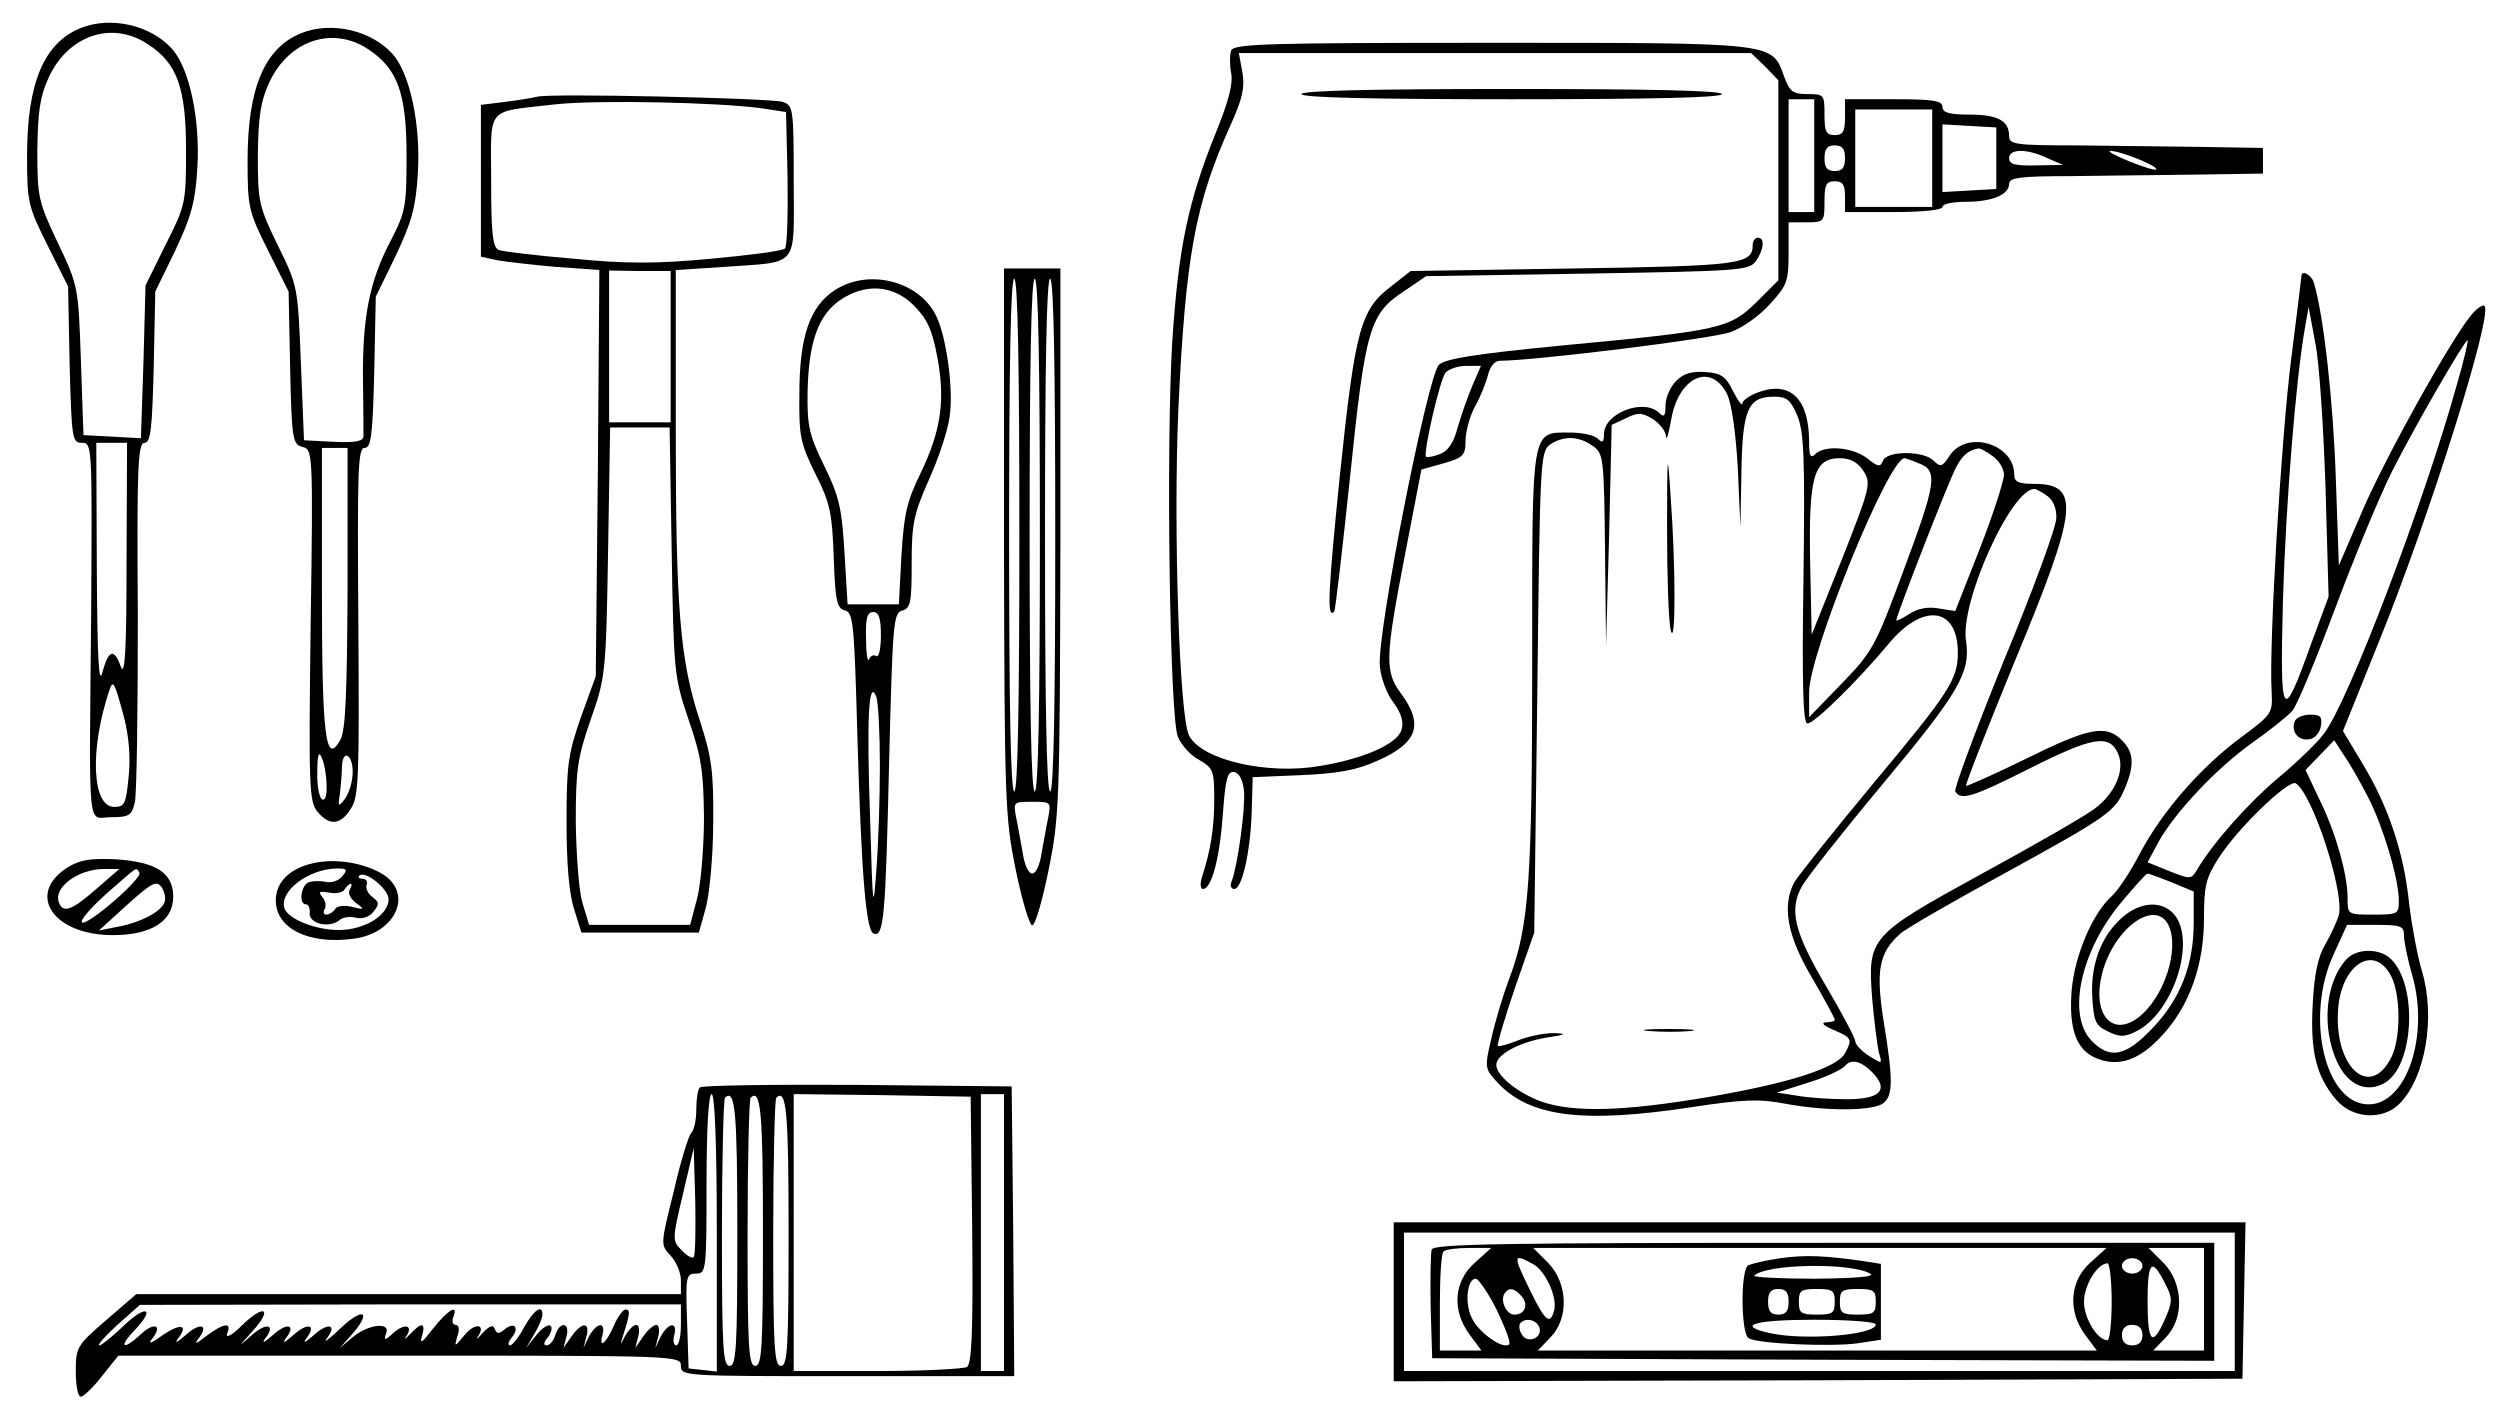 <?xml version="1.0" encoding="UTF-8" standalone="no"?>
<svg
   xmlns:dc="http://purl.org/dc/elements/1.1/"
   xmlns:cc="http://creativecommons.org/ns#"
   xmlns:rdf="http://www.w3.org/1999/02/22-rdf-syntax-ns#"
   xmlns:svg="http://www.w3.org/2000/svg"
   xmlns="http://www.w3.org/2000/svg"
   xmlns:sodipodi="http://sodipodi.sourceforge.net/DTD/sodipodi-0.dtd"
   xmlns:inkscape="http://www.inkscape.org/namespaces/inkscape"
   inkscape:version="1.0beta2 (2b71d25, 2019-12-03)"
   sodipodi:docname="ikea-vari.svg"
   id="svg889"
   preserveAspectRatio="xMidYMid meet"
   viewBox="0 0 487.5 277.5"
   height="370"
   width="650"
   version="1.0">
  <defs
     id="defs893">
    <clipPath
       id="clipPath897"
       clipPathUnits="userSpaceOnUse">
      <rect
         transform="scale(1,-1)"
         y="-3253.798"
         x="5060.54"
         height="2938.378"
         width="5051.949"
         id="rect899"
         style="fill:#6e6e6e;stroke:#bf7500;stroke-width:7.5" />
    </clipPath>
  </defs>
  <sodipodi:namedview
     inkscape:current-layer="svg889"
     inkscape:window-maximized="0"
     inkscape:window-y="23"
     inkscape:window-x="0"
     inkscape:cy="262.11326"
     inkscape:cx="486.44507"
     inkscape:zoom="0.8729305"
     units="px"
     showgrid="false"
     id="namedview891"
     inkscape:window-height="755"
     inkscape:window-width="1280"
     inkscape:pageshadow="2"
     inkscape:pageopacity="0"
     guidetolerance="10"
     gridtolerance="10"
     objecttolerance="10"
     borderopacity="1"
     inkscape:document-rotation="0"
     bordercolor="#666666"
     pagecolor="#ffffff" />
  <g
     clip-path="url(#clipPath897)"
     id="g887"
     stroke="none"
     fill="#000000"
     transform="matrix(0.1,0,0,-0.1,-517.223,313.351)">
    <path
       inkscape:connector-curvature="0"
       id="path837"
       d="m 5330,3079 c -72,-29 -105,-107 -105,-249 0,-91 2,-99 40,-175 l 40,-80 3,-152 c 4,-146 5,-153 24,-153 20,0 20,-4 18,-332 -4,-443 -8,-398 39,-398 34,0 40,3 46,28 4,15 6,179 6,365 -2,288 0,337 13,337 12,0 15,27 18,148 l 3,147 39,80 c 31,66 39,94 43,160 6,94 -15,196 -50,234 -42,46 -119,63 -177,40 z m 131,-32 c 57,-37 74,-85 74,-207 0,-102 -1,-107 -40,-184 l -39,-79 -4,-149 -5,-149 -56,3 -56,3 -5,145 c -5,144 -5,146 -45,230 -38,80 -40,89 -40,180 1,75 5,105 22,142 38,83 124,112 194,65 z m -42,-1009 c 0,-169 -3,-225 -11,-205 -13,37 -24,34 -36,-10 -7,-28 -10,23 -11,205 l -1,242 h 30 30 z m -5,-303 c 10,-39 13,-80 9,-117 -5,-52 -8,-58 -28,-58 -44,0 -48,114 -9,229 7,20 10,13 28,-54 z" />
    <path
       inkscape:connector-curvature="0"
       id="path839"
       d="m 5760,3069 c -72,-29 -105,-107 -105,-249 0,-91 2,-99 40,-175 l 40,-80 3,-149 c 3,-140 5,-149 24,-154 20,-5 21,-8 16,-347 -4,-314 -3,-344 13,-364 23,-28 45,-27 65,5 16,23 17,61 15,365 -2,294 -1,339 12,339 13,0 16,25 19,148 l 3,147 39,80 c 31,66 39,94 43,160 6,94 -15,196 -50,234 -42,46 -119,63 -177,40 z m 131,-32 c 57,-38 74,-86 74,-208 0,-98 -2,-109 -31,-165 -41,-78 -55,-148 -54,-269 1,-55 1,-106 1,-113 -1,-9 -17,-12 -58,-10 l -58,3 -6,150 c -6,149 -6,151 -45,230 -37,76 -39,85 -39,175 1,75 5,105 22,142 38,83 124,112 194,65 z m -41,-1049 c -1,-209 -4,-279 -14,-297 -29,-52 -36,5 -36,293 v 276 h 25 25 z m -41,-386 c 1,-20 -3,-31 -9,-27 -5,3 -10,27 -9,53 0,35 3,42 9,27 5,-11 9,-35 9,-53 z m 51,26 c 0,-18 -7,-41 -15,-52 -13,-17 -14,-16 -10,10 2,16 4,39 4,52 1,35 21,26 21,-10 z" />
    <path
       inkscape:connector-curvature="0"
       id="path841"
       d="m 7573,3035 c -3,-9 -3,-29 0,-44 4,-20 -5,-55 -29,-114 -55,-136 -74,-226 -86,-412 -12,-202 -5,-727 11,-768 6,-15 24,-36 41,-45 28,-16 30,-21 30,-77 0,-56 -7,-100 -24,-152 -4,-13 -3,-23 2,-23 17,0 33,61 39,148 5,69 9,82 22,80 10,-2 17,-16 19,-37 3,-33 -12,-144 -24,-176 -4,-8 -1,-15 5,-15 15,0 31,69 34,148 l 2,70 95,4 c 71,3 109,10 148,28 78,34 91,70 47,130 -33,44 -32,70 7,272 l 32,166 43,12 c 39,11 43,16 43,44 0,17 8,47 18,66 11,19 22,47 26,63 4,16 13,27 23,27 66,0 416,43 450,56 23,8 58,33 77,55 33,36 36,44 36,99 v 60 h 35 c 34,0 35,1 35,40 0,33 3,40 20,40 16,0 20,-7 20,-30 v -30 h 95 c 57,0 95,4 95,10 0,6 21,10 46,10 51,0 84,14 84,35 0,12 21,15 118,15 64,1 176,2 247,3 l 130,2 v 25 25 l -120,2 c -66,1 -177,2 -247,3 -116,0 -128,2 -128,18 0,30 -22,42 -77,42 -40,0 -53,4 -53,15 0,12 -17,15 -95,15 h -95 v -35 c 0,-28 -4,-35 -20,-35 -17,0 -20,7 -20,40 0,39 -1,40 -33,40 -29,0 -35,5 -46,35 -24,66 -14,65 -571,65 -440,0 -501,-2 -507,-15 z m 1041,-31 26,-27 v -195 -195 l -42,-42 c -53,-52 -69,-56 -378,-85 -175,-17 -229,-26 -242,-38 -22,-22 -122,-529 -115,-588 2,-23 14,-55 27,-71 15,-21 20,-38 15,-53 -8,-27 -73,-56 -158,-70 -102,-18 -231,11 -256,59 -19,35 -31,405 -21,636 14,300 33,402 102,555 23,51 28,73 23,102 l -7,38 h 500 499 z m 96,-174 v -110 h -25 -25 v 110 110 h 25 25 z m 230,-5 v -95 h -75 -75 v 95 95 h 75 75 z m 125,0 v -60 l -52,-3 -53,-3 v 66 66 l 53,-3 52,-3 z m -295,0 c 0,-18 -5,-25 -20,-25 -15,0 -20,7 -20,25 0,18 5,25 20,25 15,0 20,-7 20,-25 z m 395,0 30,-13 -52,-1 c -41,-1 -53,2 -53,14 0,19 35,19 75,0 z m 175,-1 c 23,-9 39,-18 37,-21 -3,-2 -26,5 -53,16 -27,11 -43,20 -37,20 7,1 31,-6 53,-15 z M 8044,2383 c -9,-21 -22,-58 -29,-82 -8,-31 -19,-47 -35,-53 -13,-5 -25,-7 -27,-5 -6,7 27,150 38,164 7,7 24,13 40,13 h 29 z" />
    <path
       inkscape:connector-curvature="0"
       id="path843"
       d="m 7710,2950 c 0,-7 143,-10 410,-10 267,0 410,3 410,10 0,7 -143,10 -410,10 -267,0 -410,-3 -410,-10 z" />
    <path
       inkscape:connector-curvature="0"
       id="path845"
       d="m 8590,2656 c 0,-38 -24,-41 -350,-46 l -317,-5 -37,-29 c -61,-46 -71,-83 -101,-369 -23,-228 -26,-282 -11,-266 2,2 16,121 31,264 30,291 38,317 107,362 l 41,28 315,5 c 296,5 314,6 328,24 16,23 18,46 4,46 -5,0 -10,-6 -10,-14 z" />
    <path
       inkscape:connector-curvature="0"
       id="path847"
       d="m 6220,2945 c -8,-2 -36,-7 -62,-10 l -48,-6 v -148 -148 l 32,-7 c 17,-3 69,-9 115,-13 l 84,-6 -3,-396 -4,-396 -29,-80 c -25,-72 -28,-93 -28,-205 0,-81 5,-141 15,-170 l 14,-45 h 114 115 l 14,50 c 7,28 14,101 14,165 1,99 -3,127 -26,198 -39,119 -47,218 -47,568 v 311 l 93,6 c 150,11 137,-5 137,167 0,144 -1,148 -22,155 -24,7 -452,17 -478,10 z m 440,-23 45,-7 3,-129 c 1,-71 -1,-133 -5,-137 -5,-5 -69,-13 -144,-20 -107,-10 -166,-10 -268,0 -72,6 -138,14 -146,17 -12,5 -15,30 -15,135 0,148 -13,133 125,149 81,9 321,4 405,-8 z m -180,-464 v -148 h -60 -60 v 148 148 l 60,-1 h 60 z m 2,-400 c 4,-237 5,-245 33,-328 25,-72 29,-101 30,-190 0,-58 -6,-129 -13,-157 l -14,-53 h -99 -98 l -13,43 c -7,23 -12,94 -13,157 0,102 3,125 29,200 29,83 30,90 34,328 l 4,242 h 58 58 z" />
    <path
       inkscape:connector-curvature="0"
       id="path849"
       d="m 7130,2078 c 1,-509 2,-538 23,-641 12,-59 27,-108 32,-108 6,0 20,49 32,108 21,103 22,132 23,641 v 532 h -55 -55 z m 30,12 c 0,-327 -3,-500 -10,-500 -7,0 -10,173 -10,500 0,327 3,500 10,500 7,0 10,-173 10,-500 z m 40,0 c 0,-327 -3,-500 -10,-500 -7,0 -10,173 -10,500 0,327 3,500 10,500 7,0 10,-173 10,-500 z m 30,0 c 0,-327 -3,-500 -10,-500 -7,0 -10,173 -10,500 0,327 3,500 10,500 7,0 10,-173 10,-500 z m -14,-552 c -4,-18 -9,-50 -13,-70 -3,-21 -11,-38 -18,-38 -7,0 -15,17 -18,38 -4,20 -9,52 -13,70 -6,32 -6,32 31,32 37,0 37,0 31,-32 z" />
    <path
       inkscape:connector-curvature="0"
       id="path851"
       d="m 9660,2595 c 0,-2 -9,-75 -20,-162 -19,-149 -44,-560 -38,-650 2,-40 0,-43 -58,-86 -79,-58 -155,-145 -198,-226 -19,-37 -45,-76 -57,-86 -37,-34 -71,-115 -77,-182 -6,-76 9,-117 48,-133 43,-18 84,-4 128,44 54,58 82,138 82,229 0,64 4,79 29,118 38,59 136,153 150,145 33,-21 95,-212 84,-257 -4,-13 -16,-39 -27,-58 -14,-24 -21,-58 -24,-116 -5,-92 7,-140 45,-185 31,-38 91,-42 124,-9 51,51 71,169 44,259 -9,30 -20,90 -25,132 -10,98 -40,188 -90,271 l -39,65 68,169 c 99,243 225,643 208,660 -4,3 -15,-5 -26,-18 -41,-50 -166,-275 -211,-379 l -47,-109 -6,172 c -5,148 -24,319 -43,380 -5,15 -24,25 -24,12 z m 47,-412 6,-213 -33,-89 c -58,-162 -62,-155 -56,84 6,191 25,428 43,530 l 7,40 13,-70 c 8,-38 16,-166 20,-282 z m 256,200 c -64,-230 -211,-617 -259,-680 -14,-19 -55,-58 -90,-87 -56,-47 -128,-127 -159,-181 -10,-16 -13,-16 -53,0 l -42,17 22,41 c 33,58 112,142 182,192 34,24 69,52 78,62 9,10 46,99 83,198 37,99 87,220 112,270 43,85 141,255 147,255 2,0 -7,-39 -21,-87 z m -173,-804 c 30,-59 60,-159 60,-203 0,-25 -3,-26 -50,-26 -50,0 -50,0 -50,33 0,46 -24,130 -56,194 l -26,55 28,29 28,29 18,-28 c 11,-15 32,-52 48,-83 z m -383,-166 43,-18 v -60 c 0,-83 -26,-150 -81,-207 -52,-55 -83,-61 -119,-23 -47,50 -21,173 58,268 26,31 49,57 52,57 3,0 24,-8 47,-17 z m 453,-104 c 0,-11 7,-46 16,-77 34,-118 -11,-252 -85,-252 -85,0 -125,170 -68,293 l 26,57 h 55 c 50,0 56,-2 56,-21 z" />
    <path
       inkscape:connector-curvature="0"
       id="path853"
       d="m 9647,1727 c -8,-21 8,-39 29,-35 11,2 20,13 22,26 3,18 -1,22 -21,22 -14,0 -27,-6 -30,-13 z" />
    <path
       inkscape:connector-curvature="0"
       id="path855"
       d="m 9316,1349 c -44,-35 -67,-92 -64,-157 3,-51 6,-58 31,-70 22,-11 32,-11 54,0 69,33 116,166 79,223 -21,31 -63,33 -100,4 z m 84,-18 c 24,-47 -8,-145 -60,-183 -51,-37 -88,10 -69,86 22,88 102,147 129,97 z" />
    <path
       inkscape:connector-curvature="0"
       id="path857"
       d="m 9747,1262 c -40,-44 -48,-131 -18,-198 21,-46 57,-62 92,-43 58,31 67,189 14,242 -22,22 -68,22 -88,-1 z m 88,-32 c 19,-37 19,-122 0,-159 -43,-84 -114,-15 -103,100 9,85 71,121 103,59 z" />
    <path
       inkscape:connector-curvature="0"
       id="path859"
       d="m 6799,2567 c -48,-32 -68,-91 -68,-202 -1,-82 2,-96 31,-155 29,-57 33,-77 36,-164 3,-84 6,-99 22,-103 16,-4 18,-25 24,-241 8,-277 17,-384 32,-389 20,-7 23,34 30,334 7,272 8,292 26,296 16,5 18,16 18,92 0,78 4,96 34,164 19,42 37,97 40,122 8,52 -6,155 -26,196 -33,69 -133,94 -199,50 z m 155,-29 c 26,-26 36,-47 46,-101 16,-85 7,-144 -33,-227 -27,-55 -32,-80 -37,-160 l -5,-95 h -50 -50 l -6,100 c -5,86 -10,110 -39,169 -30,61 -34,79 -33,145 2,96 20,149 63,179 50,34 104,30 144,-10 z m -64,-644 c 0,-25 -4,-43 -9,-40 -5,4 -12,0 -14,-6 -3,-7 -6,11 -6,40 -1,40 2,52 14,52 11,0 15,-12 15,-46 z m -2,-254 c 0,-63 -3,-155 -7,-205 -6,-82 -7,-74 -12,100 -7,198 -3,277 12,240 4,-11 7,-72 7,-135 z" />
    <path
       inkscape:connector-curvature="0"
       id="path861"
       d="m 8441,2391 c -12,-12 -21,-33 -21,-48 0,-21 -3,-24 -12,-15 -30,30 -108,0 -108,-41 0,-16 -3,-18 -12,-9 -7,7 -31,12 -53,12 -78,0 -75,16 -75,-443 0,-429 -6,-518 -44,-620 -13,-34 -29,-88 -36,-120 -13,-55 -12,-58 11,-83 63,-69 167,-82 383,-49 99,15 129,16 181,6 77,-14 160,-14 186,-1 23,13 24,43 4,164 -15,97 -9,132 33,169 11,10 103,63 204,118 202,111 215,120 234,166 19,45 17,70 -6,93 -31,31 -64,25 -187,-36 -63,-31 -116,-54 -117,-53 -2,2 41,111 95,243 124,298 129,346 37,346 -30,0 -38,4 -38,18 0,60 -92,88 -126,37 -14,-22 -18,-23 -31,-10 -19,20 -92,20 -99,0 -5,-13 -10,-12 -31,5 -29,22 -83,26 -101,8 -9,-9 -12,-4 -12,24 0,82 -35,118 -95,98 -19,-6 -35,-17 -35,-23 0,-7 -8,4 -18,23 -14,29 -23,36 -54,38 -27,2 -43,-3 -57,-17 z m 99,-26 c 9,-19 17,-74 21,-145 l 5,-115 2,109 c 2,122 13,146 64,146 24,0 32,-6 45,-37 13,-32 15,-80 12,-317 -3,-199 -1,-280 7,-283 11,-4 99,83 159,155 67,81 135,72 135,-17 0,-52 -16,-77 -163,-253 -79,-95 -149,-183 -156,-195 -24,-46 -14,-104 34,-185 25,-43 45,-80 45,-83 0,-3 -8,-5 -17,-5 -11,-1 -4,-7 15,-15 35,-15 37,-18 22,-45 -15,-29 -110,-59 -268,-86 -166,-28 -261,-30 -323,-9 -47,17 -89,51 -89,72 0,20 44,44 97,53 40,6 42,8 15,9 -18,0 -49,-6 -69,-14 -20,-8 -38,-13 -40,-11 -2,2 13,53 33,112 l 38,109 6,468 c 5,449 6,469 24,483 26,18 56,18 84,-2 21,-15 22,-21 24,-202 l 2,-187 6,215 5,215 28,13 c 24,12 31,11 53,-2 13,-9 25,-24 25,-34 1,-9 5,6 10,33 14,83 77,113 109,50 z m 518,-121 c 12,-8 22,-25 22,-36 0,-12 -21,-77 -47,-144 l -48,-122 -32,5 c -21,4 -42,0 -58,-11 -14,-9 -25,-14 -25,-12 0,9 102,271 116,297 12,24 25,35 44,38 3,1 16,-6 28,-15 z m -252,-29 c 15,-24 14,-30 -42,-172 l -59,-147 -3,142 c -3,166 7,202 58,202 20,0 35,-8 46,-25 z m 108,15 c 38,-14 34,-38 -31,-212 -54,-146 -60,-156 -120,-218 l -63,-65 v 49 c 0,75 155,456 186,456 2,0 14,-4 28,-10 z m 251,-64 c 11,-8 18,-25 17,-43 0,-17 -46,-142 -102,-277 -55,-136 -98,-251 -95,-256 11,-18 34,-11 145,45 123,62 155,67 172,30 15,-32 -5,-79 -46,-109 -17,-13 -114,-69 -217,-125 -222,-122 -225,-125 -216,-245 4,-45 10,-92 13,-105 7,-23 7,-23 -20,-6 -14,9 -26,22 -26,28 0,6 -25,53 -56,106 -64,108 -74,151 -47,198 10,17 80,106 156,197 150,180 172,218 163,280 -12,75 88,296 133,296 4,0 15,-6 26,-14 z M 8829,1036 c 25,-30 6,-46 -56,-46 -32,0 -75,3 -97,7 l -39,6 60,19 c 33,10 66,25 73,33 13,16 36,8 59,-19 z" />
    <path
       inkscape:connector-curvature="0"
       id="path863"
       d="m 8423,2100 c 0,-91 3,-178 7,-195 10,-39 10,124 0,260 -6,94 -7,90 -7,-65 z" />
    <path
       inkscape:connector-curvature="0"
       id="path865"
       d="m 8388,1123 c 23,-2 59,-2 80,0 20,2 1,4 -43,4 -44,0 -61,-2 -37,-4 z" />
    <path
       inkscape:connector-curvature="0"
       id="path867"
       d="m 5304,1442 c -82,-52 -28,-132 88,-132 75,0 118,27 118,75 0,47 -34,68 -114,73 -47,2 -68,-1 -92,-16 z m 56,-42 c -48,-42 -65,-48 -73,-26 -11,29 38,65 88,65 h 30 z m 84,32 c 7,-11 -103,-106 -112,-97 -4,4 18,29 48,56 63,55 57,52 64,41 z m 49,-58 c -7,-19 -48,-40 -93,-48 l -35,-7 55,50 c 48,43 57,48 67,35 6,-9 9,-22 6,-30 z" />
    <path
       inkscape:connector-curvature="0"
       id="path869"
       d="m 5782,1450 c -45,-10 -72,-37 -72,-72 0,-55 64,-87 152,-75 84,11 118,91 53,128 -38,21 -91,29 -133,19 z m 57,-26 c -7,-8 -21,-13 -32,-10 -10,2 -25,2 -33,-1 -15,-6 -20,-43 -5,-43 5,0 8,-8 7,-17 -1,-21 38,-30 58,-14 6,6 21,8 32,5 12,-3 26,1 34,11 12,15 12,19 -1,29 -9,6 -14,17 -12,24 3,6 -1,12 -8,12 -7,0 -9,3 -6,6 11,11 57,-26 57,-46 0,-31 -47,-60 -97,-60 -46,0 -98,21 -106,42 -11,33 46,77 102,78 20,0 22,-2 10,-16 z m 15,-26 c -4,-6 2,-17 12,-25 18,-13 17,-14 -7,-8 -16,4 -30,2 -33,-4 -4,-6 -12,-11 -17,-11 -6,0 -7,5 -4,10 4,6 2,17 -4,24 -9,11 -6,12 13,9 13,-3 27,0 30,6 4,6 9,11 12,11 3,0 2,-5 -2,-12 z" />
    <path
       inkscape:connector-curvature="0"
       id="path871"
       d="m 6537,1013 c -4,-3 -7,-23 -7,-43 0,-20 -4,-40 -10,-46 -5,-5 -21,-56 -34,-114 -26,-104 -26,-104 -6,-125 11,-12 20,-33 20,-48 v -27 h -531 -531 l -59,-51 c -57,-49 -59,-53 -59,-100 0,-27 4,-49 10,-49 5,0 24,18 41,40 l 32,40 h 549 c 541,0 548,0 548,-20 0,-20 7,-20 325,-20 h 325 l -2,283 -3,282 -301,3 c -165,1 -303,-1 -307,-5 z m 33,-284 V 459 l -27,3 -28,3 -3,93 c -3,87 -2,92 18,92 19,0 20,6 20,175 0,110 4,175 10,175 6,0 10,-97 10,-271 z m 40,0 c 0,-224 -2,-259 -15,-259 -13,0 -15,35 -15,258 0,142 3,262 6,265 20,19 24,-28 24,-264 z m 50,0 c 0,-224 -2,-259 -15,-259 -13,0 -15,35 -15,258 0,142 3,262 6,265 20,19 24,-28 24,-264 z m 50,0 c 0,-224 -2,-259 -15,-259 -13,0 -15,35 -15,258 0,142 3,262 6,265 20,19 24,-28 24,-264 z m 358,7 c 2,-201 -1,-261 -10,-268 -7,-4 -86,-8 -175,-8 h -163 v 270 270 l 173,-2 172,-3 z m 62,-6 V 460 h -22 -23 v 270 270 h 23 22 z m -605,-48 c -3,-3 -14,3 -24,14 -18,18 -18,21 3,109 l 21,90 3,-104 c 1,-57 0,-106 -3,-109 z m -25,-132 c 0,-22 -4,-40 -9,-40 -5,0 -7,9 -4,20 7,27 -11,25 -26,-2 l -11,-23 6,23 c 3,12 1,22 -4,22 -5,0 -17,-10 -25,-22 l -16,-23 6,23 c 3,12 1,22 -4,22 -6,0 -15,-10 -22,-22 -9,-18 -10,-18 -5,-3 15,47 16,55 6,55 -5,0 -15,-14 -22,-30 -15,-35 -31,-49 -23,-20 7,27 -11,25 -26,-2 l -11,-23 6,23 c 7,28 -9,28 -29,0 l -16,-23 6,23 c 7,27 -13,30 -22,2 -3,-11 -11,-20 -17,-20 -6,0 -6,6 2,15 7,9 10,19 6,23 -4,4 -17,-4 -28,-18 l -20,-25 16,27 c 9,15 16,32 16,38 0,21 -17,9 -36,-25 -10,-19 -23,-35 -27,-35 -5,0 -4,7 3,15 16,20 5,32 -14,16 -11,-9 -15,-9 -19,1 -3,9 -9,7 -23,-7 -10,-12 -15,-15 -10,-8 17,25 -6,28 -26,3 -20,-24 -20,-24 -14,-2 5,13 3,22 -3,22 -6,0 -8,7 -5,15 11,27 -10,15 -40,-23 -20,-26 -26,-31 -21,-14 8,27 -1,28 -23,4 -10,-10 -13,-12 -8,-5 15,22 -2,27 -24,8 -17,-16 -20,-16 -15,-2 10,23 -34,19 -65,-7 l -25,-21 23,26 c 39,44 24,55 -20,14 -23,-22 -36,-32 -29,-22 22,28 3,33 -26,6 -15,-13 -21,-16 -14,-6 22,28 3,33 -26,6 -15,-13 -21,-16 -14,-6 22,28 3,33 -26,6 -15,-13 -21,-16 -14,-6 22,28 3,33 -27,6 -26,-23 -26,-23 2,8 41,45 24,55 -20,12 -19,-19 -32,-26 -29,-16 10,23 -6,21 -41,-5 -19,-15 -24,-17 -15,-5 22,28 3,33 -26,6 -15,-13 -21,-16 -14,-6 22,28 5,31 -31,6 -22,-16 -28,-17 -19,-6 21,27 4,33 -22,9 -35,-33 -45,-26 -12,8 42,44 21,50 -23,7 -21,-20 -42,-37 -46,-37 -5,0 11,18 35,40 l 44,39 528,1 h 527 z" />
    <path
       inkscape:connector-curvature="0"
       id="path873"
       d="M 7890,595 V 440 l 828,2 827,3 3,153 3,152 h -831 -830 z m 1640,0 V 460 h -810 -810 v 135 135 h 810 810 z" />
    <path
       inkscape:connector-curvature="0"
       id="path875"
       d="m 7964,697 c -2,-7 -3,-58 -2,-113 l 3,-99 763,-3 762,-2 v 115 115 h -760 c -621,0 -762,-2 -766,-13 z m 84,-26 c -41,-36 -45,-93 -10,-140 l 23,-31 h -41 -40 v 93 c 0,52 3,97 7,100 3,4 26,7 50,7 h 43 z m 1201,1 c -41,-36 -45,-95 -11,-141 l 23,-31 h -545 -545 l 24,25 c 37,37 35,106 -4,146 l -29,29 h 559 559 z m 221,-72 V 500 h -50 -49 l 24,25 c 37,37 35,106 -4,146 l -29,29 h 54 54 z m -1309,69 c 25,-13 48,-65 42,-90 -8,-30 -17,-23 -46,36 -35,72 -35,75 4,54 z m 1189,-4 c 0,-8 -9,-15 -20,-15 -11,0 -20,7 -20,15 0,8 9,15 20,15 11,0 20,-7 20,-15 z m -60,-70 c 0,-41 -4,-75 -8,-75 -20,0 -46,43 -46,75 0,32 26,75 46,75 4,0 8,-34 8,-75 z m 105,34 c 13,-25 14,-33 1,-63 -26,-61 -36,-53 -36,29 0,80 8,88 35,34 z M 8091,579 c 16,-34 28,-64 24,-67 -11,-11 -60,23 -73,52 -14,28 -9,76 8,76 5,0 24,-27 41,-61 z m 49,26 c 13,-16 6,-35 -15,-35 -15,0 -28,27 -19,41 8,13 20,11 34,-6 z m 34,-60 c 7,-20 -23,-33 -34,-14 -5,7 -6,17 -4,21 9,13 32,9 38,-7 z m 1176,-15 c 0,-13 -7,-20 -20,-20 -13,0 -20,7 -20,20 0,13 7,20 20,20 13,0 20,-7 20,-20 z" />
    <path
       inkscape:connector-curvature="0"
       id="path877"
       d="m 8644,680 c -29,-4 -57,-11 -63,-14 -15,-10 -14,-133 1,-142 18,-11 160,-17 212,-10 l 46,7 v 74 74 l -32,5 c -75,11 -116,13 -164,6 z m 175,-30 c 11,-6 -25,-9 -108,-10 -68,0 -122,3 -118,6 23,23 188,26 226,4 z m -159,-55 c 0,-18 -5,-25 -20,-25 -15,0 -20,7 -20,25 0,18 5,25 20,25 15,0 20,-7 20,-25 z m 90,0 c 0,-22 -4,-25 -35,-25 -31,0 -35,3 -35,25 0,22 4,25 35,25 31,0 35,-3 35,-25 z m 80,0 c 0,-22 -4,-25 -35,-25 -31,0 -35,3 -35,25 0,22 4,25 35,25 31,0 35,-3 35,-25 z m 0,-44 c 0,-21 -140,-32 -207,-17 -67,15 -30,26 87,26 66,0 120,-4 120,-9 z" />
    <path
       inkscape:connector-curvature="0"
       id="path879"
       d="m 3837,2808 c -21,-6 -54,-26 -72,-44 -63,-63 -69,-150 -20,-313 14,-47 25,-90 25,-96 0,-5 -30,-21 -67,-33 -166,-57 -302,-143 -338,-213 -19,-36 -19,-92 -1,-128 28,-53 175,-164 259,-194 25,-9 21,-25 -13,-57 l -31,-29 25,-17 c 16,-10 39,-15 61,-12 19,2 35,2 35,-2 0,-13 -40,-440 -45,-487 l -6,-53 h 365 c 201,0 366,4 366,8 0,4 -35,46 -78,92 l -77,85 7,80 c 4,44 9,182 10,306 l 3,225 75,-37 c 87,-44 235,-89 291,-89 56,0 48,16 -13,24 -80,11 -226,62 -295,103 -49,29 -63,42 -63,61 0,13 -4,22 -9,20 -6,-2 -12,-140 -15,-323 -3,-176 -8,-334 -12,-351 -5,-27 1,-38 66,-107 l 72,-77 h -151 -151 v 230 c 0,198 -2,230 -15,230 -13,0 -15,-32 -15,-230 v -230 h -165 -165 v 33 c 1,17 11,145 24,282 13,138 22,252 20,254 -3,3 -18,-3 -35,-13 -16,-10 -37,-15 -45,-12 -14,5 -13,8 0,28 33,47 22,70 -51,107 -151,79 -232,166 -219,236 10,53 84,117 200,174 56,27 127,58 159,67 53,17 57,20 57,49 0,17 -12,71 -26,120 -46,157 -34,237 43,290 83,56 229,8 303,-101 32,-45 30,-54 -11,-54 -29,0 -39,-19 -39,-77 0,-31 -2,-33 -35,-33 -77,0 -169,77 -181,150 -4,25 -12,40 -21,40 -11,0 -13,-8 -8,-32 23,-106 103,-178 196,-178 h 41 l -7,-50 c -6,-45 -4,-55 25,-100 42,-65 151,-166 231,-213 76,-44 227,-95 310,-104 72,-7 82,11 12,21 -120,17 -266,73 -357,135 -60,42 -142,124 -176,178 -24,38 -26,48 -19,95 4,29 10,74 14,101 6,43 9,47 33,47 69,1 66,33 -14,119 -78,85 -180,123 -267,99 z" />
    <path
       inkscape:connector-curvature="0"
       id="path881"
       d="m 3960,2665 c 0,-22 4,-26 23,-23 14,2 22,10 22,23 0,13 -8,21 -22,23 -19,3 -23,-1 -23,-23 z" />
    <path
       inkscape:connector-curvature="0"
       id="path883"
       d="m 1602,2591 -83,-59 -187,6 -187,5 -524,-373 -523,-373 6,-45 c 3,-25 7,-46 9,-47 1,-1 112,4 247,11 335,18 337,18 342,-3 3,-12 34,-29 87,-48 90,-32 93,-35 156,-150 21,-38 44,-77 51,-85 8,-9 14,-48 16,-95 l 3,-79 395,-158 c 217,-87 399,-158 405,-157 10,0 218,242 244,284 l 14,23 67,-23 67,-23 312,494 313,494 15,96 c 8,53 11,99 7,104 -5,4 -96,27 -203,50 l -193,43 -42,-49 c -22,-27 -52,-61 -66,-76 l -25,-28 -152,28 -153,27 v 97 c 0,83 -2,97 -17,102 -10,2 -79,17 -153,31 -74,14 -142,28 -150,30 -8,2 -52,-22 -98,-54 z m 94,31 c -2,-4 -216,-152 -475,-327 -258,-176 -469,-324 -468,-329 2,-4 74,-31 162,-58 134,-42 163,-48 180,-38 19,12 19,11 3,-6 -17,-17 -24,-16 -175,30 -87,27 -168,51 -180,54 -13,2 -23,7 -23,11 1,5 969,669 978,671 2,0 1,-4 -2,-8 z m 212,-73 c -4,-10 -129,-109 -138,-109 -4,0 -22,3 -39,6 l -31,7 v 72 72 l 105,-21 c 58,-11 104,-23 103,-27 z m -228,-39 v -71 l -354,-264 -354,-263 -83,25 c -46,14 -87,28 -91,32 -5,4 862,607 880,610 1,1 2,-31 2,-69 z m 286,62 c 18,-6 -2,-26 -135,-129 -86,-68 -182,-143 -213,-169 -32,-25 -58,-43 -58,-41 0,3 88,75 195,161 107,86 195,160 195,165 0,5 -10,12 -22,14 -19,4 -20,4 -3,5 11,0 30,-3 41,-6 z m 38,-63 c 3,-17 6,-55 6,-84 v -53 l -435,-359 c -240,-197 -439,-359 -444,-361 -17,-6 -42,74 -39,128 l 3,55 445,352 c 245,193 448,352 451,352 4,1 9,-13 13,-30 z m -520,1 c -5,-5 -84,-13 -175,-16 l -164,-7 -455,-322 C 441,1988 234,1838 232,1831 c -3,-10 11,-12 59,-7 139,12 399,18 399,9 0,-6 -68,-13 -157,-17 -87,-3 -210,-9 -273,-12 -81,-5 -112,-3 -105,4 6,6 231,168 500,361 l 490,350 h 175 c 116,1 171,-2 164,-9 z m -69,-46 c -11,-8 -179,-123 -372,-255 L 690,1969 v -54 -53 l -102,-6 c -215,-11 -308,-15 -308,-11 0,2 197,143 438,314 l 438,310 75,4 c 189,8 206,8 184,-9 z m 1233,-43 c 96,-22 176,-42 180,-45 3,-4 0,-12 -8,-19 -10,-9 -11,-9 -6,0 4,8 -2,14 -16,18 -89,21 -333,74 -333,72 -6,-11 -168,-197 -171,-197 -3,0 35,47 83,105 48,57 90,105 93,105 3,-1 83,-18 178,-39 z m -898,2 c -1,-7 -605,-494 -658,-531 -15,-10 -26,-10 -56,1 l -37,13 352,262 c 225,167 361,262 376,262 13,0 23,-3 23,-7 z m 842,-22 c 46,-11 109,-24 141,-31 l 57,-11 -51,-75 c -28,-41 -54,-74 -58,-74 -3,0 -50,10 -103,22 l -98,22 v 83 c 0,96 -8,92 112,64 z m -132,-74 v -73 l -271,-343 c -304,-383 -264,-349 -371,-317 l -38,11 337,398 c 185,218 338,397 340,397 2,0 3,-33 3,-73 z m -286,12 c 118,-21 141,-27 135,-33 -2,-2 -69,9 -149,24 -80,16 -134,29 -121,29 13,1 74,-8 135,-20 z m -1,-32 118,-22 -68,-80 c -37,-45 -81,-96 -96,-114 l -28,-34 -57,12 c -31,7 -74,17 -94,22 l -38,10 v 82 l 1,82 46,37 c 35,27 53,36 72,32 14,-3 79,-15 144,-27 z m 653,-35 c -11,-66 -21,-85 -310,-541 -164,-259 -300,-470 -301,-469 -1,2 1,44 4,93 l 7,90 304,448 c 168,246 305,447 305,447 1,0 -4,-31 -9,-68 z m -936,-104 -1,-73 -270,-262 c -148,-145 -275,-263 -281,-263 -21,0 -178,64 -176,71 3,7 719,599 725,599 2,0 3,-33 3,-72 z m 775,20 c 3,-3 -449,-663 -472,-688 -4,-4 -218,48 -240,59 -7,4 93,137 255,342 l 266,335 93,-22 c 52,-12 96,-24 98,-26 z m -1145,11 c -53,-45 -157,-124 -140,-106 20,21 164,136 170,136 3,0 -11,-13 -30,-30 z m 1067,-186 c -51,-76 -156,-230 -232,-343 -76,-113 -140,-207 -141,-209 -2,-2 -67,14 -145,35 -78,21 -138,39 -133,41 5,2 66,-12 137,-31 l 127,-34 236,339 c 129,186 238,339 240,339 3,0 -37,-62 -89,-137 z m -594,48 c 43,-10 80,-20 82,-23 2,-2 -79,-103 -181,-223 l -184,-220 6,-70 c 10,-107 9,-107 -185,-33 -88,34 -161,64 -160,67 2,9 531,521 538,521 3,-1 41,-9 84,-19 z M 899,1880 c 90,-27 165,-50 167,-50 2,0 4,-18 4,-40 0,-38 -1,-40 -21,-30 -16,9 -26,8 -45,-5 -31,-20 -31,-49 1,-100 26,-42 30,-55 18,-55 -5,0 -30,41 -58,91 -27,51 -60,98 -72,106 -21,14 -26,14 -48,-1 -30,-20 -32,-50 -4,-95 11,-18 19,-35 17,-36 -2,-2 -33,8 -69,22 l -66,24 -7,46 c -11,82 -7,183 7,178 6,-3 86,-27 176,-55 z M 700,1775 c 0,-19 -5,-25 -22,-25 -13,-1 -140,-7 -283,-14 -143,-8 -263,-12 -267,-9 -5,2 -8,15 -8,29 0,21 5,24 38,25 20,1 98,5 172,8 74,4 188,8 253,9 l 117,2 z m 282,-145 c 48,-85 87,-163 88,-172 0,-25 -33,-40 -54,-25 -9,7 -54,82 -101,166 -68,125 -82,158 -74,173 6,12 19,18 32,16 17,-2 43,-40 109,-158 z m 160,-40 c 48,-85 87,-163 87,-172 1,-10 -8,-22 -18,-28 -30,-16 -51,11 -140,174 -65,121 -78,153 -70,168 6,12 19,18 32,16 17,-2 43,-40 109,-158 z m 181,-40 c 48,-18 86,-35 84,-37 -5,-4 -189,65 -197,74 -6,7 0,6 113,-37 z m 325,-165 c 1,-5 -25,-43 -58,-84 -64,-78 -70,-94 -43,-123 33,-36 57,-23 138,75 43,50 82,92 86,91 5,-1 16,-2 24,-2 31,-4 16,-53 -35,-114 -50,-60 -61,-93 -38,-116 15,-15 61,-15 76,0 9,9 12,-6 12,-70 v -82 l -47,19 c -27,10 -202,81 -390,156 l -343,137 v 67 c 0,59 2,67 23,76 30,14 33,54 7,105 -12,23 -19,44 -17,46 5,6 28,-31 78,-124 35,-65 66,-85 98,-65 29,18 24,60 -13,127 -20,36 -36,66 -36,69 0,9 476,-178 478,-188 z m 367,105 c 105,-29 190,-53 191,-53 3,-9 -13,-197 -17,-201 -3,-3 -56,11 -117,32 l -112,37 35,44 c 19,24 35,50 35,57 0,19 -37,54 -56,54 -16,0 -72,-53 -100,-96 -13,-19 -19,-21 -49,-11 -19,6 -35,15 -35,20 0,5 14,25 30,44 17,18 30,42 30,53 0,43 -63,67 -91,34 -12,-15 -14,-14 -20,7 -16,56 -14,59 39,44 26,-7 133,-37 237,-65 z m -482,-20 c 48,-18 86,-35 84,-37 -5,-4 -189,65 -197,74 -6,7 0,6 113,-37 z m 285,28 c 7,-7 12,-20 12,-29 0,-16 -208,-275 -233,-291 -16,-10 -47,10 -47,31 0,17 193,262 228,289 20,15 25,15 40,0 z m 190,-85 c 2,-16 -29,-61 -114,-162 -117,-141 -143,-160 -163,-123 -12,23 -6,32 124,191 84,102 104,121 125,119 17,-2 26,-10 28,-25 z m 1,-144 c 23,-7 41,-16 41,-20 0,-6 -164,-204 -206,-249 -12,-12 -14,-3 -14,66 v 81 l 58,71 c 31,40 62,70 68,68 7,-3 30,-10 53,-17 z" />
    <path
       inkscape:connector-curvature="0"
       id="path885"
       d="m 4540,1922 c 0,-6 23,-15 50,-21 63,-14 60,-14 60,4 0,8 -8,15 -17,15 -10,0 -35,3 -55,6 -24,4 -38,3 -38,-4 z" />
  </g>
</svg>
